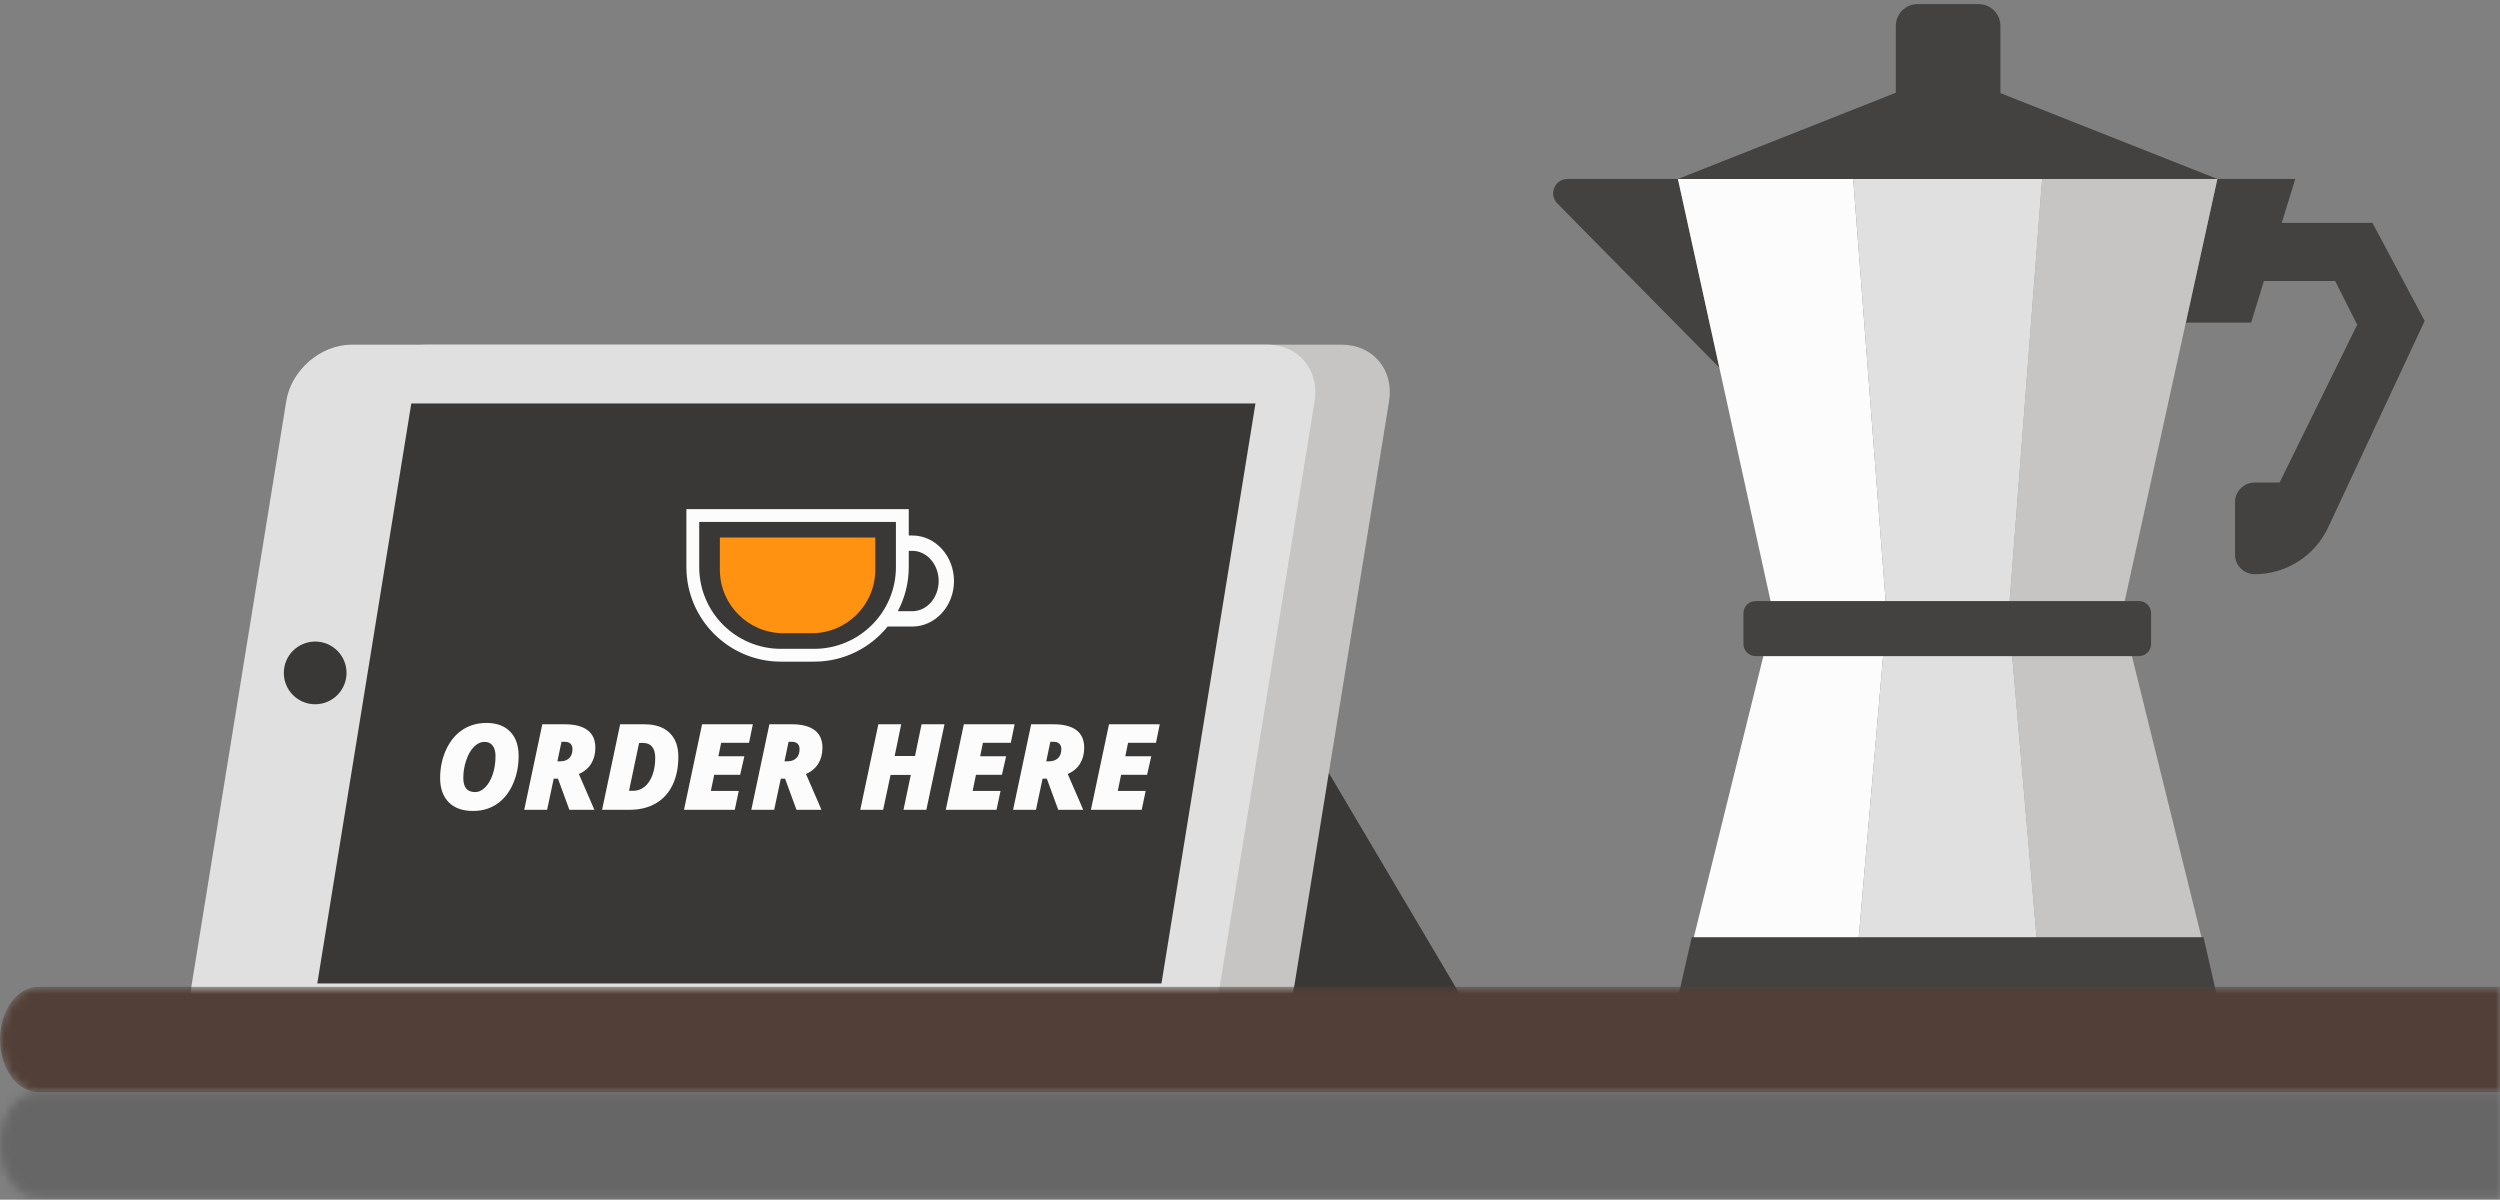 <svg width="298" height="143" viewBox="0 0 298 143" fill="none" xmlns="http://www.w3.org/2000/svg">
<rect x="0" y="0" width="298" height="143" fill="#808080" stroke="none"/>
<path d="M177.398 124.241L150.857 79.393L141.046 124.241H177.398Z" fill="#3A3837"/>
<path d="M159.945 41.085H50.814C47.1 41.085 43.602 44.095 42.999 47.809L31.7 117.515C31.099 121.229 33.622 124.24 37.336 124.24H146.467C150.181 124.24 153.679 121.229 154.282 117.515L165.579 47.809C166.182 44.097 163.659 41.085 159.945 41.085Z" fill="#C6C5C4"/>
<path d="M151.07 41.085H41.937C38.223 41.085 34.725 44.095 34.122 47.809L22.825 117.515C22.222 121.229 24.745 124.24 28.46 124.24H137.592C141.306 124.24 144.804 121.229 145.406 117.515L156.704 47.809C157.306 44.097 154.784 41.085 151.07 41.085Z" fill="#E0E0E0"/>
<path d="M37.821 117.232L49.027 48.093H149.651L138.445 117.232H37.821Z" fill="#3A3837"/>
<path d="M41.306 80.21C41.306 78.146 39.633 76.473 37.568 76.473C35.504 76.473 33.831 78.146 33.831 80.21C33.831 82.275 35.504 83.948 37.568 83.948C39.633 83.948 41.306 82.275 41.306 80.21Z" fill="#3A3837"/>
<path d="M57.992 86.175C59.2 86.175 60.141 86.52 60.812 87.211C61.483 87.9 61.82 88.863 61.82 90.1C61.82 91.336 61.589 92.467 61.126 93.491C60.664 94.517 60.026 95.302 59.213 95.848C58.4 96.394 57.457 96.667 56.382 96.667C55.132 96.667 54.166 96.321 53.485 95.628C52.805 94.937 52.464 93.975 52.464 92.743C52.464 91.511 52.703 90.38 53.182 89.348C53.66 88.317 54.313 87.529 55.138 86.988C55.963 86.446 56.915 86.175 57.992 86.175ZM59.066 90.129C59.066 89.599 58.954 89.184 58.731 88.884C58.508 88.584 58.184 88.434 57.763 88.434C57.303 88.434 56.88 88.629 56.494 89.02C56.109 89.41 55.8 89.947 55.571 90.631C55.339 91.313 55.226 92.013 55.226 92.729C55.226 93.853 55.69 94.415 56.62 94.415C57.062 94.415 57.472 94.221 57.851 93.836C58.229 93.45 58.526 92.929 58.742 92.273C58.958 91.62 59.066 90.904 59.066 90.129Z" fill="#FCFCFC"/>
<path d="M66.002 92.818L65.215 96.527H62.489L64.643 86.335H67.341C68.512 86.335 69.409 86.568 70.031 87.033C70.655 87.497 70.965 88.196 70.965 89.13C70.965 89.856 70.799 90.488 70.47 91.026C70.141 91.565 69.65 91.976 69 92.259L70.561 95.855L70.84 96.525H67.87L66.511 92.817H66.002V92.818ZM66.442 90.748H66.798C67.24 90.748 67.59 90.621 67.851 90.368C68.11 90.115 68.24 89.76 68.24 89.305C68.24 89.017 68.16 88.797 68.001 88.646C67.84 88.495 67.607 88.42 67.3 88.42H66.93L66.442 90.748Z" fill="#FCFCFC"/>
<path d="M80.858 90.191C80.858 91.491 80.628 92.619 80.168 93.575C79.709 94.529 79.04 95.261 78.164 95.767C77.288 96.273 76.251 96.527 75.052 96.527H71.768L73.922 86.335H76.822C78.104 86.335 79.098 86.671 79.801 87.343C80.506 88.015 80.858 88.964 80.858 90.191ZM75.462 94.267C75.974 94.267 76.429 94.105 76.831 93.781C77.234 93.455 77.546 92.992 77.769 92.391C77.993 91.788 78.104 91.103 78.104 90.331C78.104 89.75 77.978 89.309 77.727 89.009C77.476 88.709 77.126 88.559 76.674 88.559H76.18L74.98 94.267H75.462Z" fill="#FCFCFC"/>
<path d="M87.585 96.527H81.533L83.688 86.335H89.739L89.285 88.545H85.961L85.633 90.148H88.727L88.226 92.359H85.131L84.733 94.283H88.057L87.585 96.527Z" fill="#FCFCFC"/>
<path d="M93.071 92.818L92.283 96.527H89.557L91.711 86.335H94.409C95.581 86.335 96.478 86.568 97.1 87.033C97.724 87.497 98.035 88.196 98.035 89.13C98.035 89.856 97.869 90.488 97.54 91.026C97.211 91.565 96.72 91.976 96.07 92.259L97.631 95.855L97.91 96.525H94.94L93.581 92.817H93.071V92.818ZM93.511 90.748H93.867C94.308 90.748 94.658 90.621 94.919 90.368C95.178 90.115 95.309 89.76 95.309 89.305C95.309 89.017 95.229 88.797 95.069 88.646C94.908 88.495 94.675 88.42 94.368 88.42H93.998L93.511 90.748Z" fill="#FCFCFC"/>
<path d="M110.422 96.527H107.696L108.568 92.373H106.155L105.27 96.527H102.544L104.699 86.335H107.424L106.644 90.113H109.07L109.85 86.335H112.583L110.422 96.527Z" fill="#FCFCFC"/>
<path d="M118.788 96.527H112.736L114.89 86.335H120.941L120.488 88.545H117.162L116.836 90.148H119.93L119.428 92.359H116.334L115.936 94.283H119.262L118.788 96.527Z" fill="#FCFCFC"/>
<path d="M124.275 92.818L123.487 96.527H120.761L122.915 86.335H125.612C126.783 86.335 127.68 86.568 128.304 87.033C128.926 87.497 129.237 88.196 129.237 89.13C129.237 89.856 129.072 90.488 128.743 91.026C128.413 91.565 127.921 91.976 127.271 92.259L128.832 95.855L129.111 96.525H126.141L124.782 92.817H124.275V92.818ZM124.713 90.748H125.068C125.509 90.748 125.86 90.621 126.12 90.368C126.381 90.115 126.511 89.76 126.511 89.305C126.511 89.017 126.432 88.797 126.27 88.646C126.111 88.495 125.877 88.42 125.57 88.42H125.2L124.713 90.748Z" fill="#FCFCFC"/>
<path d="M136.091 96.527H130.039L132.193 86.335H138.243L137.791 88.545H134.465L134.137 90.148H137.232L136.73 92.359H133.635L133.237 94.283H136.563L136.091 96.527Z" fill="#FCFCFC"/>
<path d="M85.809 65.859V67.914C85.809 67.963 85.811 68.01 85.811 68.059C85.889 72.163 89.25 75.478 93.373 75.478H96.77C100.892 75.478 104.254 72.163 104.333 68.059C104.334 68.012 104.334 67.963 104.334 67.914V65.859V64.078H85.809V65.859Z" fill="#FF9210"/>
<path d="M108.746 63.831H108.324V60.689H81.819V67.603C81.819 73.812 86.873 78.868 93.084 78.868H97.055C100.587 78.868 103.74 77.232 105.807 74.684H108.745C111.486 74.684 113.716 72.25 113.716 69.258C113.717 66.266 111.487 63.831 108.746 63.831ZM97.055 77.341H93.084C87.715 77.341 83.347 72.973 83.347 67.604V62.217H106.794V67.604C106.794 72.973 102.425 77.341 97.055 77.341ZM108.746 72.857H107.017C107.849 71.287 108.324 69.5 108.324 67.604V65.66H108.746C110.48 65.66 111.89 67.275 111.89 69.259C111.89 71.242 110.48 72.857 108.746 72.857Z" fill="#FCFCFC"/>
<path d="M204.944 43.825L185.631 24.252C184.564 23.168 185.326 21.331 186.852 21.331H200.007L204.944 43.825Z" fill="#444241"/>
<path d="M225.944 11.07L200.008 21.333H264.31L238.374 11.07H225.944Z" fill="#444241"/>
<path d="M235.846 0.486H228.584C227.147 0.486 225.98 1.652 225.98 3.09V11.726H238.45V3.09C238.45 1.652 237.284 0.486 235.846 0.486Z" fill="#444241"/>
<path d="M273.596 21.329L268.334 38.455H260.552L264.307 21.329H273.596Z" fill="#444241"/>
<path d="M200.008 21.333L211.412 73.282H224.891L220.897 21.333H200.008Z" fill="#FCFCFC"/>
<path d="M264.31 21.333H243.42L239.426 73.282H252.906L264.31 21.333Z" fill="#C6C5C4"/>
<path d="M220.897 21.333L224.891 73.282H239.426L243.421 21.333H220.897Z" fill="#E0E0E0"/>
<path d="M198.762 124.431L211.412 73.282H224.891L220.461 124.431H198.762Z" fill="#FCFCFC"/>
<path d="M265.556 124.431H243.856L239.426 73.282H252.906L265.556 124.431Z" fill="#C6C5C4"/>
<path d="M220.461 124.431L224.891 73.282H239.426L243.856 124.431H220.461Z" fill="#E0E0E0"/>
<path d="M262.662 111.715H242.843H221.475H201.656L198.762 124.431H220.461H243.856H265.556L262.662 111.715Z" fill="#444241"/>
<path d="M254.966 71.648H209.259C208.463 71.648 207.819 72.293 207.819 73.089V76.768C207.819 77.564 208.463 78.208 209.259 78.208H254.966C255.762 78.208 256.407 77.564 256.407 76.768V73.089C256.408 72.293 255.762 71.648 254.966 71.648Z" fill="#444241"/>
<path d="M266.869 26.569H282.8L289.021 38.252L277.516 62.869C275.927 66.271 272.51 68.446 268.755 68.446C267.462 68.446 266.413 67.397 266.413 66.104V59.863C266.413 58.569 267.462 57.521 268.755 57.521H271.724L280.979 38.707L278.35 33.498H265.504L266.869 26.569Z" fill="#444241"/>
<mask id="mask0_222_53151" style="mask-type:luminance" maskUnits="userSpaceOnUse" x="-1" y="117" width="299" height="14">
<path d="M4.58 130.188H298V117.628H4.58C2.051 117.628 -8.56426e-05 120.44 -8.56426e-05 123.907C-0.001 127.376 2.05 130.188 4.58 130.188Z" fill="white"/>
</mask>
<g mask="url(#mask0_222_53151)">
<path d="M4.58 130.188H298V117.628H4.58C2.051 117.628 -8.56426e-05 120.44 -8.56426e-05 123.907C-0.001 127.376 2.05 130.188 4.58 130.188Z" fill="#523F37"/>
</g>
<mask id="mask1_222_53151" style="mask-type:luminance" maskUnits="userSpaceOnUse" x="-1" y="130" width="299" height="13">
<path d="M4.58 142.747H298V130.188H4.58C2.051 130.188 -8.56426e-05 132.999 -8.56426e-05 136.466C-0.001 139.935 2.05 142.747 4.58 142.747Z" fill="white"/>
</mask>
<g mask="url(#mask1_222_53151)">
<path opacity="0.2" d="M-14 130H312.484V171.994H-14V130Z" fill="black"/>
</g>
</svg>
